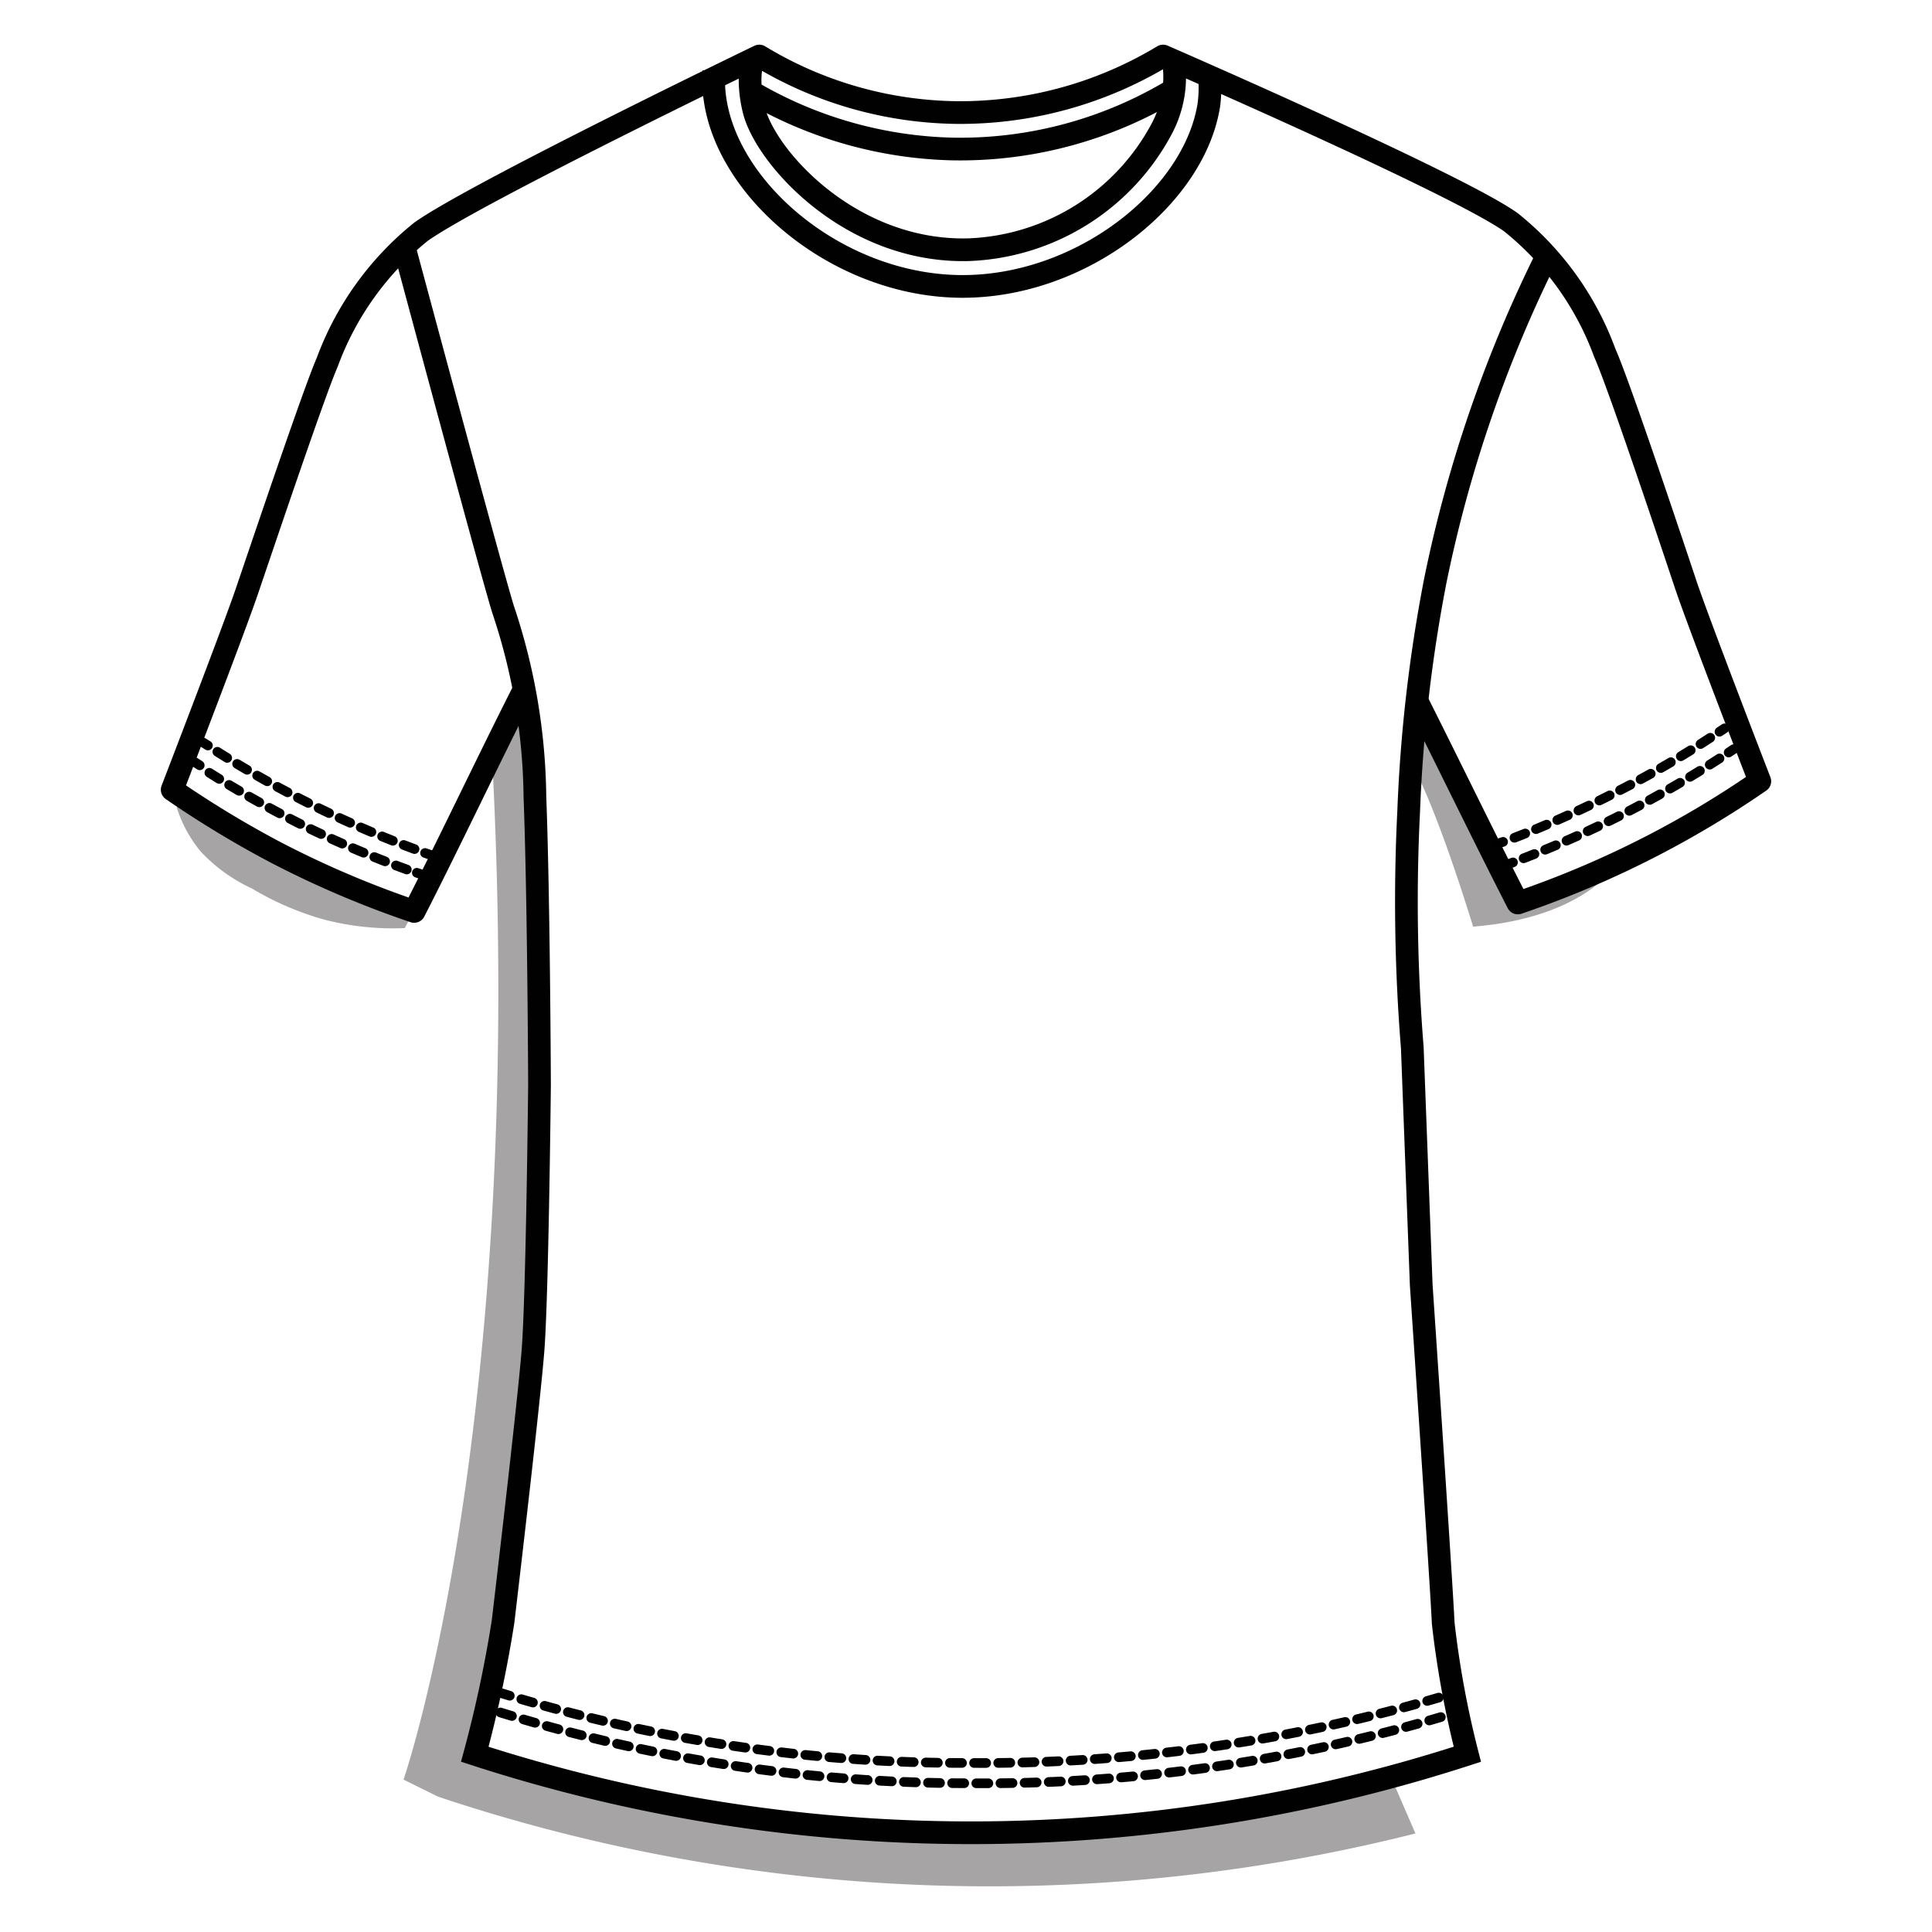 <svg id="Layer_1" data-name="Layer 1" xmlns="http://www.w3.org/2000/svg" viewBox="0 0 80 80"><defs><style>.cls-1,.cls-2,.cls-4,.cls-5,.cls-6{fill:none;}.cls-1,.cls-2,.cls-6{stroke:#000;stroke-linecap:round;stroke-width:0.4px;}.cls-1,.cls-2,.cls-4,.cls-6{stroke-miterlimit:10;}.cls-2{stroke-dasharray:0.48 0.48;}.cls-3{fill:#a6a4a4;}.cls-4,.cls-5{stroke:#010101;stroke-width:0.94px;}.cls-5{stroke-linejoin:round;}.cls-6{stroke-dasharray:0.5;}</style></defs><path class="cls-1" d="M8.07,31.56l.2.13"/><path class="cls-2" d="M8.67,32a44.8,44.8,0,0,0,4.11,2.29A43.81,43.81,0,0,0,17,36.06"/><path class="cls-1" d="M17.26,36.14l.24.08"/><path class="cls-1" d="M8.4,30.74l.21.13"/><path class="cls-2" d="M9,31.13a44.8,44.8,0,0,0,4.11,2.29,44.55,44.55,0,0,0,4.25,1.81"/><path class="cls-1" d="M17.6,35.32l.23.08"/><path class="cls-3" d="M57.61,73.61l1,2.31A72.11,72.11,0,0,1,18.15,74.4l-1.44-.71s5.13-14.84,3.66-42.46c-.59,1.28-1.22,2.6-1.9,3.95-.57,1.12-1.14,2.2-1.71,3.25a11.34,11.34,0,0,1-3.33-.35,12.27,12.27,0,0,1-3-1.29,6.79,6.79,0,0,1-2.11-1.52,5.39,5.39,0,0,1-1-1.83c.34-.76-.41-1,.21-.48,2,1.8,9.64,4.78,9.64,4.78s3.39-6.85,4.55-9.18c.12,1,.29,2.67.44,4.7a147.84,147.84,0,0,1,.14,16.86c-.11,3.22-.27,5.54-.4,7.76a73.53,73.53,0,0,1-1.26,10.5c-.37,1.92-.75,3.45-1,4.3a66.6,66.6,0,0,0,17.41,3.17,66.44,66.44,0,0,0,18.07-1.62Z"/><path class="cls-3" d="M67,35.72S65.68,38,61,38.37c-1.63-5.26-2.52-6.7-2.52-6.7l.23-3,4.19,8.75Z"/><path class="cls-4" d="M16.71,10.13s3.62,13.49,4.12,15.1A25.12,25.12,0,0,1,22.15,33c.16,4.2.19,11.92.19,11.92s-.09,8.71-.27,11-1.24,11.23-1.24,11.23a51.59,51.59,0,0,1-1.17,5.49,66.58,66.58,0,0,0,41.1,0,39.69,39.69,0,0,1-1-5.43c-.08-1.74-.91-14-.91-14l-.37-9.83a75.13,75.13,0,0,1-.15-9.78,62.52,62.52,0,0,1,1.1-9.54,54.77,54.77,0,0,1,4.67-13.55"/><path class="cls-5" d="M21.7,28.56c-1.34,2.63-3.2,6.55-4.55,9.18a40.46,40.46,0,0,1-5.61-2.38A42.35,42.35,0,0,1,7.13,32.7s2.52-6.54,3.08-8.18S13,16.25,13.55,15a12.44,12.44,0,0,1,3.89-5.41c2.27-1.61,14-7.27,14-7.27a16.12,16.12,0,0,0,8.16,2.34,16.26,16.26,0,0,0,8.56-2.34S60.29,7.59,62.56,9.2a12.39,12.39,0,0,1,3.89,5.41c.58,1.29,2.79,7.91,3.34,9.56s3.08,8.18,3.08,8.18A40.72,40.72,0,0,1,68.46,35a40.61,40.61,0,0,1-5.61,2.39C61.5,34.76,60,31.66,58.66,29"/><path class="cls-4" d="M31.11,3.8a17.25,17.25,0,0,0,8.35,2.37,17.11,17.11,0,0,0,9.19-2.49"/><path class="cls-1" d="M62.42,35.8l.23-.09"/><path class="cls-2" d="M63.09,35.54a43.82,43.82,0,0,0,4.29-1.92,45.72,45.72,0,0,0,4-2.33"/><path class="cls-1" d="M71.58,31.16l.21-.14"/><path class="cls-1" d="M62,34.94l.24-.08"/><path class="cls-2" d="M62.71,34.69A45.13,45.13,0,0,0,67,32.76a41.17,41.17,0,0,0,4-2.33"/><path class="cls-1" d="M71.2,30.3l.21-.14"/><path class="cls-6" d="M20.72,70.91a65.62,65.62,0,0,0,19.44,2.93A66.61,66.61,0,0,0,60,71"/><path class="cls-6" d="M20.63,70.07A64.92,64.92,0,0,0,40.07,73a67.39,67.39,0,0,0,19.86-2.81"/><path class="cls-4" d="M29.56,2.94a5.71,5.71,0,0,0,.06,1.25c.61,3.85,5.2,7.64,10.18,7.67s9.67-3.69,10.26-7.54a5.83,5.83,0,0,0,0-1.41"/><path class="cls-5" d="M31.19,2.38a3.45,3.45,0,0,0-.13,1,5.25,5.25,0,0,0,.19,1.3c.6,2,4.08,5.78,8.85,5.66a9.46,9.46,0,0,0,8-5,4.55,4.55,0,0,0,.54-2.21,3.18,3.18,0,0,0-.1-.77"/></svg>